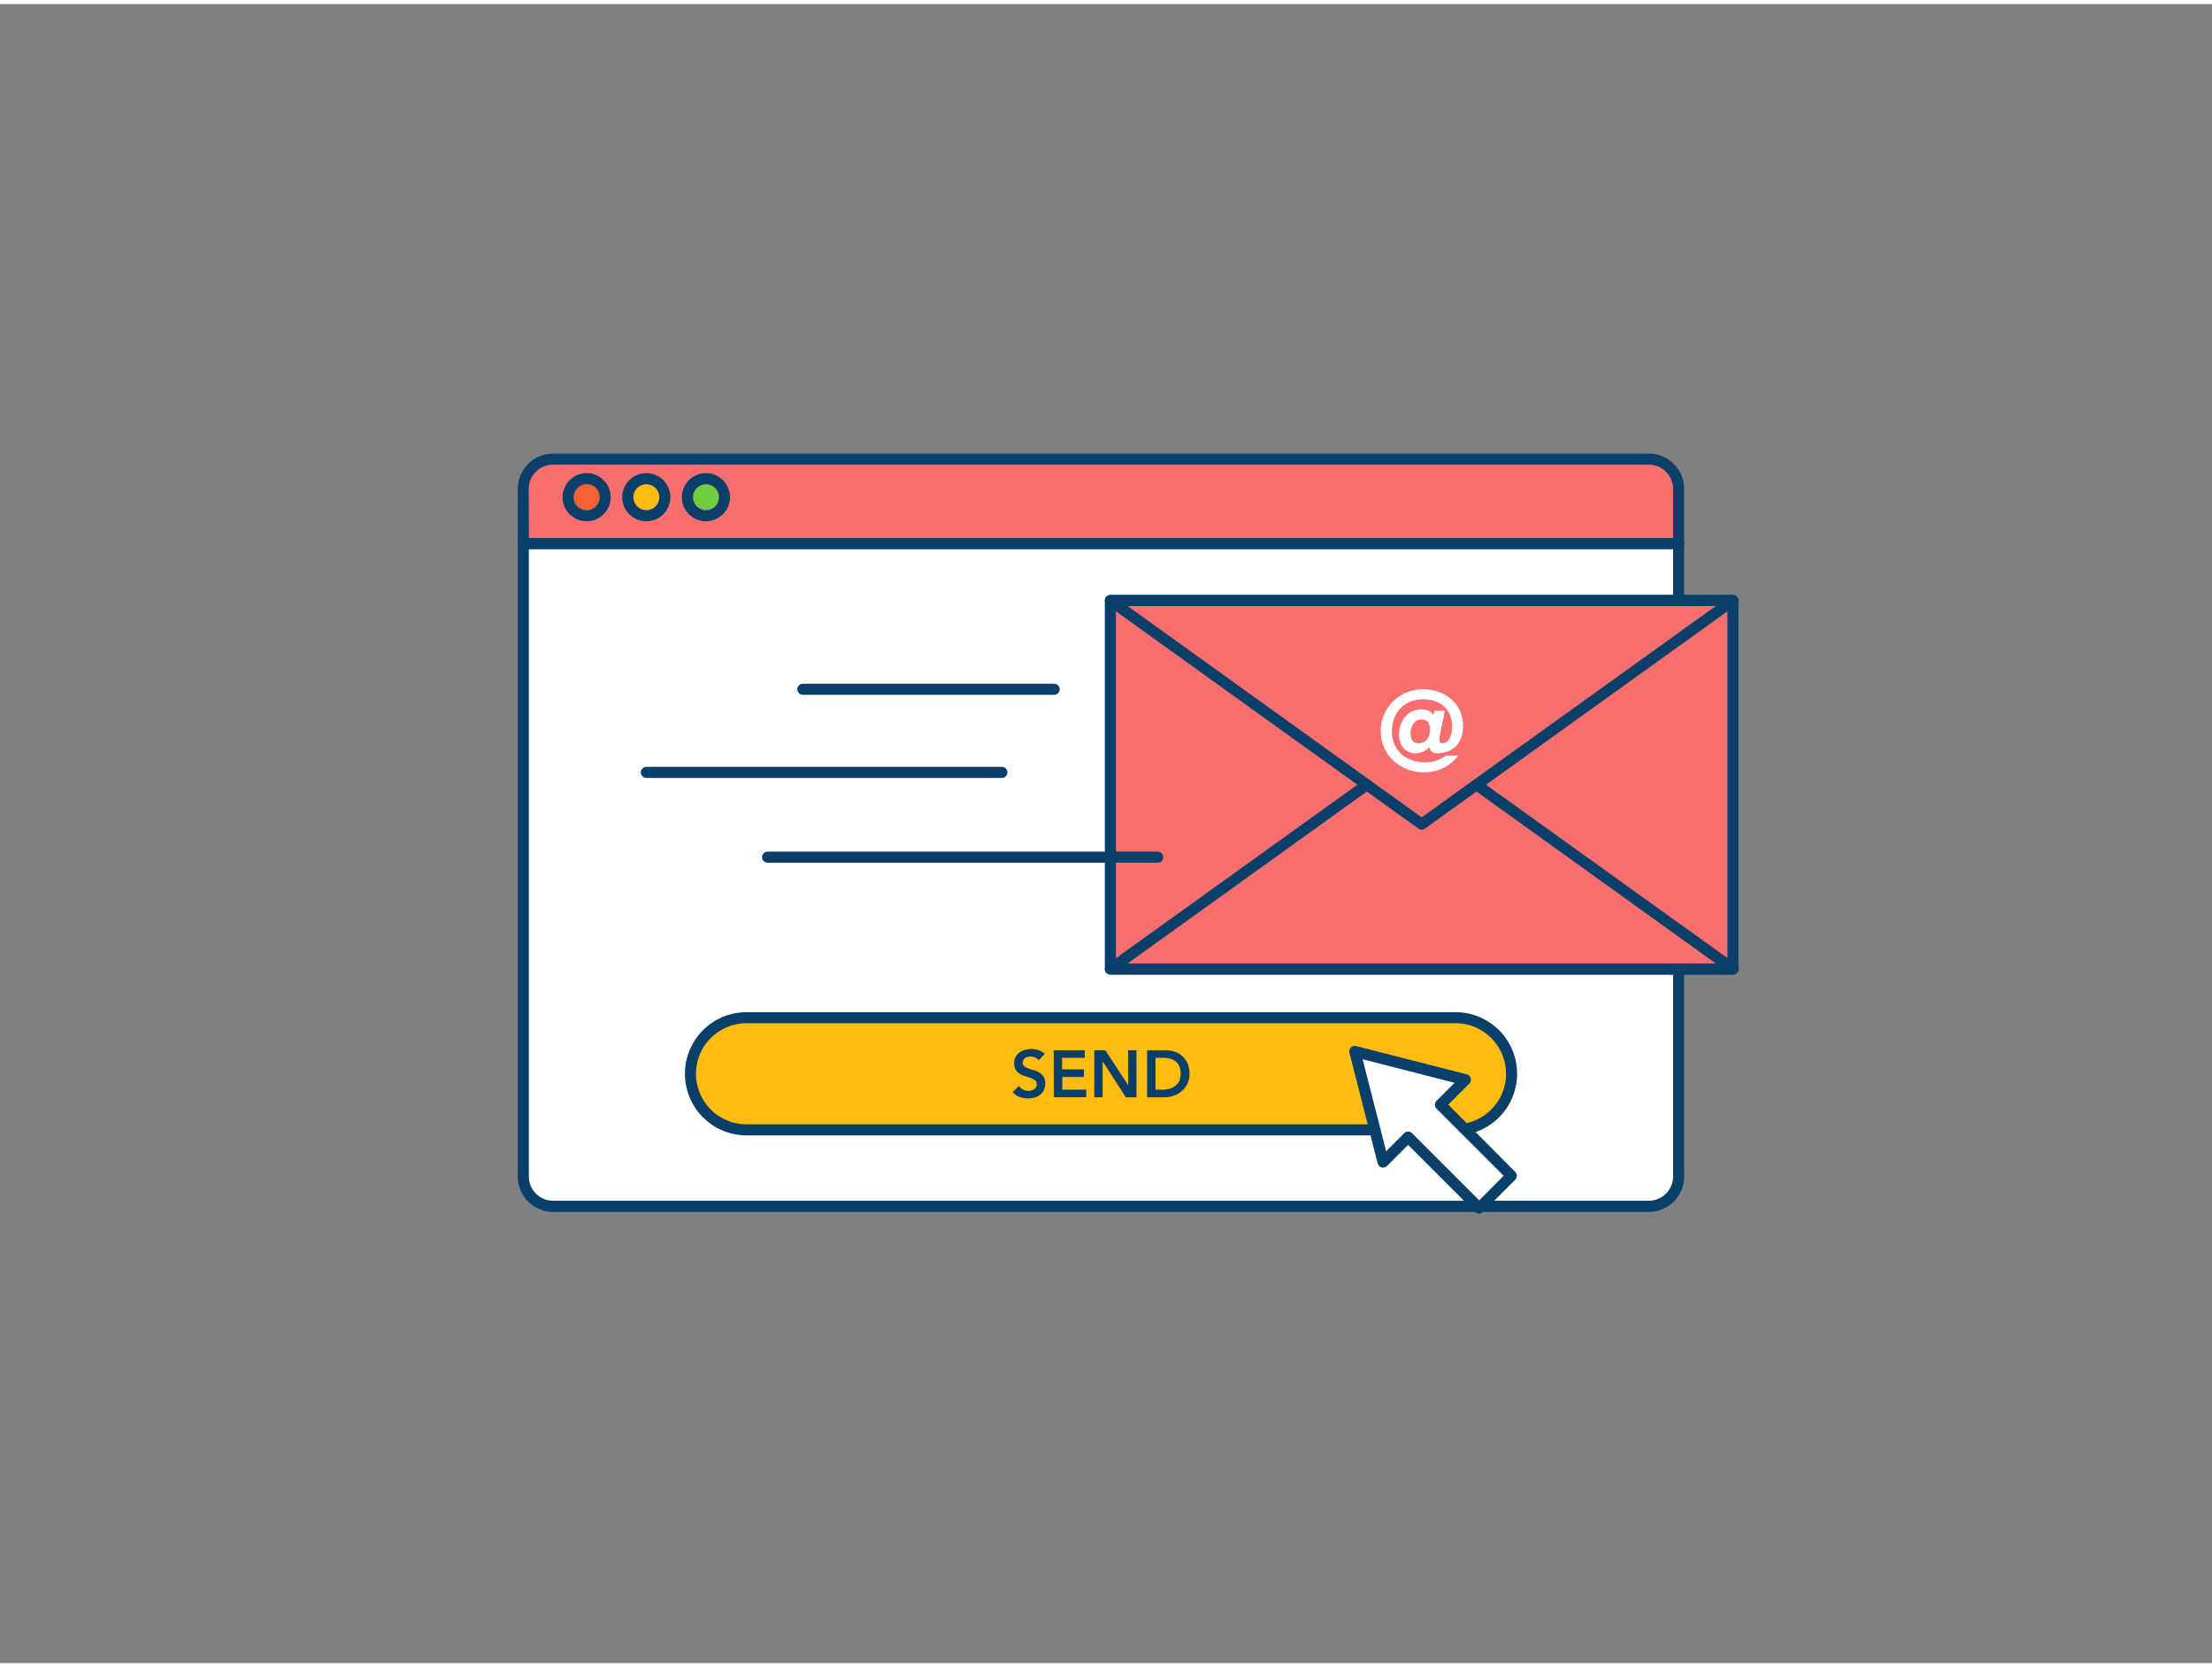 <svg xmlns="http://www.w3.org/2000/svg" viewBox="0 0 400 300" width="406" height="306" class="illustration styles_illustrationTablet__1DWOa"><rect x="0" y="0" width="400" height="300" fill="#808080" stroke="none"/><g id="_532_sending_emails_outline" data-name="#532_sending_emails_outline"><path d="M303.55,97.55V212a5.39,5.39,0,0,1-5.39,5.39H100A5.39,5.39,0,0,1,94.63,212V97.55Z" fill="#fff"></path><path d="M298.16,218.41H100A6.39,6.39,0,0,1,93.63,212V97.55a1,1,0,0,1,1-1H303.55a1,1,0,0,1,1,1V212A6.4,6.4,0,0,1,298.16,218.41ZM95.63,98.55V212a4.4,4.4,0,0,0,4.39,4.39H298.16a4.4,4.4,0,0,0,4.39-4.39V98.55Z" fill="#093f68"></path><path d="M100,82.28H298.16a5.39,5.39,0,0,1,5.39,5.39v9.89a0,0,0,0,1,0,0H94.63a0,0,0,0,1,0,0V87.67A5.39,5.39,0,0,1,100,82.28Z" fill="#f76e6e"></path><path d="M303.55,98.55H94.63a1,1,0,0,1-1-1V87.67A6.4,6.4,0,0,1,100,81.28H298.16a6.4,6.4,0,0,1,6.39,6.39v9.88A1,1,0,0,1,303.55,98.55Zm-207.92-2H302.55V87.67a4.4,4.4,0,0,0-4.39-4.39H100a4.4,4.4,0,0,0-4.39,4.39Z" fill="#093f68"></path><circle cx="106.08" cy="89.16" r="2.35" fill="#f56132"></circle><path d="M106.08,86.82a2.35,2.35,0,1,1-2.34,2.34,2.35,2.35,0,0,1,2.34-2.34m0-2a4.35,4.35,0,1,0,4.35,4.34,4.35,4.35,0,0,0-4.35-4.34Z" fill="#093f68"></path><circle cx="116.88" cy="89.16" r="2.35" fill="#ffbc0e"></circle><path d="M116.88,86.82a2.35,2.35,0,1,1-2.35,2.34,2.34,2.34,0,0,1,2.35-2.34m0-2a4.35,4.35,0,1,0,4.34,4.34,4.35,4.35,0,0,0-4.34-4.34Z" fill="#093f68"></path><circle cx="127.67" cy="89.16" r="2.35" fill="#70cc40"></circle><path d="M127.67,86.82a2.35,2.35,0,1,1-2.35,2.34,2.35,2.35,0,0,1,2.35-2.34m0-2A4.35,4.35,0,1,0,132,89.16a4.35,4.35,0,0,0-4.35-4.34Z" fill="#093f68"></path><rect x="200.79" y="107.85" width="112.58" height="66.63" fill="#f76e6e"></rect><path d="M313.37,175.48H200.79a1,1,0,0,1-1-1V107.85a1,1,0,0,1,1-1H313.37a1,1,0,0,1,1,1v66.63A1,1,0,0,1,313.37,175.48Zm-111.58-2H312.37V108.85H201.79Z" fill="#093f68"></path><polygon points="257.08 134.04 200.79 174.48 313.37 174.48 257.08 134.04" fill="#f76e6e"></polygon><path d="M313.37,175.48H200.79a1,1,0,0,1-.58-1.81l56.29-40.44a1,1,0,0,1,1.16,0L314,173.67a1,1,0,0,1-.59,1.81Zm-109.47-2H310.27l-53.19-38.21Z" fill="#093f68"></path><polygon points="257.08 148.29 200.79 107.85 313.37 107.85 257.08 148.29" fill="#f76e6e"></polygon><path d="M257.08,149.29a1,1,0,0,1-.58-.19l-56.29-40.44a1,1,0,0,1-.37-1.11,1,1,0,0,1,.95-.7H313.37a1,1,0,0,1,.95.7,1,1,0,0,1-.36,1.11l-56.3,40.44A.94.94,0,0,1,257.08,149.29ZM203.9,108.85l53.18,38.21,53.19-38.21Z" fill="#093f68"></path><path d="M260.47,131.76c0,.19-.08.41-.12.67a4.24,4.24,0,0,0-.06.66.77.77,0,0,0,.11.4.5.5,0,0,0,.44.17,1.32,1.32,0,0,0,.63-.17,1.63,1.63,0,0,0,.56-.55,3.28,3.28,0,0,0,.39-.94,5.26,5.26,0,0,0,.16-1.35,5.39,5.39,0,0,0-.4-2.13,4.31,4.31,0,0,0-1.09-1.55,4.62,4.62,0,0,0-1.67-.94,6.79,6.79,0,0,0-2.12-.31,5.83,5.83,0,0,0-2.28.43,5.16,5.16,0,0,0-1.77,1.19,5.36,5.36,0,0,0-1.14,1.81,6.34,6.34,0,0,0-.4,2.29,6.16,6.16,0,0,0,.44,2.38,5,5,0,0,0,1.25,1.78,5.63,5.63,0,0,0,1.88,1.12,7,7,0,0,0,2.37.39,6.76,6.76,0,0,0,2.11-.32,5.66,5.66,0,0,0,1.7-.91h2.23a7.17,7.17,0,0,1-2.72,2.27,8,8,0,0,1-3.48.78,8.25,8.25,0,0,1-3-.56,7.78,7.78,0,0,1-2.5-1.54,7.18,7.18,0,0,1-2.3-5.39,7.2,7.2,0,0,1,.61-3,7.41,7.41,0,0,1,1.65-2.39,7.69,7.69,0,0,1,2.46-1.58,7.85,7.85,0,0,1,3-.58,8.14,8.14,0,0,1,2.62.44,7,7,0,0,1,2.29,1.28,6.21,6.21,0,0,1,2.24,4.93,6.11,6.11,0,0,1-.25,1.86,4.84,4.84,0,0,1-.64,1.33,4,4,0,0,1-.89.89,4.29,4.29,0,0,1-1,.52,5.43,5.43,0,0,1-.95.26,6.45,6.45,0,0,1-.76.07,1.71,1.71,0,0,1-1.21-.35,1.15,1.15,0,0,1-.39-.75h0a4.57,4.57,0,0,1-1,.75,3.12,3.12,0,0,1-1.57.35,2.69,2.69,0,0,1-1.18-.26,2.62,2.62,0,0,1-.92-.69,3.19,3.19,0,0,1-.6-1.07,4.34,4.34,0,0,1-.21-1.38,5.36,5.36,0,0,1,.28-1.7,4.92,4.92,0,0,1,.8-1.46,3.88,3.88,0,0,1,1.26-1,3.76,3.76,0,0,1,1.7-.37,3.07,3.07,0,0,1,1.34.26,1.83,1.83,0,0,1,.84.89h0l.16-.91h1.9Zm-1.87-.55a2.32,2.32,0,0,0-.37-1.33,1.27,1.27,0,0,0-1.13-.52,1.74,1.74,0,0,0-1.47.72,2.86,2.86,0,0,0-.55,1.78,3.57,3.57,0,0,0,.06.65,1.77,1.77,0,0,0,.21.57,1.33,1.33,0,0,0,.43.42,1.42,1.42,0,0,0,.7.16,2.32,2.32,0,0,0,1-.22,1.83,1.83,0,0,0,.65-.58,2.43,2.43,0,0,0,.34-.79A4.19,4.19,0,0,0,258.6,131.21Z" fill="#fff"></path><path d="M190.63,124.9H145.18a1,1,0,0,1,0-2h45.45a1,1,0,0,1,0,2Z" fill="#093f68"></path><path d="M181.17,139.93H116.88a1,1,0,0,1,0-2h64.29a1,1,0,1,1,0,2Z" fill="#093f68"></path><path d="M209.36,155.26H138.8a1,1,0,0,1,0-2h70.56a1,1,0,0,1,0,2Z" fill="#093f68"></path><rect x="124.85" y="183.29" width="148.47" height="20.27" rx="10.14" fill="#ffbc0e"></rect><path d="M263.19,204.57H135a11.14,11.14,0,0,1,0-22.28h128.2a11.14,11.14,0,0,1,0,22.28ZM135,184.29a9.14,9.14,0,0,0,0,18.28h128.2a9.14,9.14,0,0,0,0-18.28Z" fill="#093f68"></path><path d="M187.82,191a1.29,1.29,0,0,0-.64-.51,2.21,2.21,0,0,0-1.36-.11,1.35,1.35,0,0,0-.44.2,1,1,0,0,0-.32.34,1,1,0,0,0-.12.5.8.8,0,0,0,.3.66,3,3,0,0,0,.74.39c.3.11.62.22,1,.33a3.68,3.68,0,0,1,1,.43,2.45,2.45,0,0,1,.74.73,2.17,2.17,0,0,1,.3,1.21,2.65,2.65,0,0,1-.25,1.2,2.34,2.34,0,0,1-.68.84,2.9,2.9,0,0,1-1,.51,4.17,4.17,0,0,1-1.19.16,4.38,4.38,0,0,1-1.52-.26,2.92,2.92,0,0,1-1.26-.89l1.14-1.1a1.83,1.83,0,0,0,.73.65,2,2,0,0,0,1,.24,2,2,0,0,0,.53-.08,1.71,1.71,0,0,0,.48-.21,1.24,1.24,0,0,0,.35-.37,1.07,1.07,0,0,0,.13-.51.89.89,0,0,0-.3-.72,2.45,2.45,0,0,0-.75-.42,9.14,9.14,0,0,0-1-.33,4.47,4.47,0,0,1-1-.43,2.31,2.31,0,0,1-.74-.72,2.15,2.15,0,0,1-.3-1.21,2.29,2.29,0,0,1,.27-1.14,2.42,2.42,0,0,1,.7-.79,3.14,3.14,0,0,1,1-.48,4.43,4.43,0,0,1,1.15-.15,4.06,4.06,0,0,1,1.3.2,3,3,0,0,1,1.13.67Z" fill="#093f68"></path><path d="M190.54,189.18h5.63v1.37h-4.11v2.09H196V194h-3.9v2.3h4.33v1.37h-5.85Z" fill="#093f68"></path><path d="M197.88,189.18h2l4.12,6.31h0v-6.31h1.51v8.5h-1.92l-4.2-6.52h0v6.52h-1.51Z" fill="#093f68"></path><path d="M207.43,189.18h3.35a5.18,5.18,0,0,1,1.62.26,3.85,3.85,0,0,1,2.34,2.11,4.54,4.54,0,0,1,.36,1.88,4,4,0,0,1-1.49,3.21,4.43,4.43,0,0,1-1.45.78,5.1,5.1,0,0,1-1.56.26h-3.17Zm2.64,7.13a5.29,5.29,0,0,0,1.34-.16,3.13,3.13,0,0,0,1.09-.51,2.27,2.27,0,0,0,.74-.88,3,3,0,0,0,.27-1.33,3.31,3.31,0,0,0-.24-1.32,2.24,2.24,0,0,0-.66-.89,2.83,2.83,0,0,0-1-.51,4.72,4.72,0,0,0-1.28-.16h-1.38v5.76Z" fill="#093f68"></path><polygon points="264.99 194.52 245.01 189.41 250.13 209.39 254.63 204.88 267.48 217.72 273.32 211.87 260.48 199.03 264.99 194.52" fill="#fff"></polygon><path d="M267.48,218.72a1,1,0,0,1-.71-.29l-12.14-12.14-3.8,3.8a1,1,0,0,1-1,.26,1,1,0,0,1-.7-.71l-5.11-20a1,1,0,0,1,1.21-1.22l20,5.11a1,1,0,0,1,.46,1.68l-3.8,3.8L274,211.17a1,1,0,0,1,.29.7,1,1,0,0,1-.29.71l-5.85,5.85A1,1,0,0,1,267.48,218.72Zm-12.85-14.84a1,1,0,0,1,.71.29l12.14,12.14,4.43-4.44-12.14-12.13a1,1,0,0,1-.29-.71,1.05,1.05,0,0,1,.29-.71l3.27-3.26L246.4,190.8l4.26,16.64,3.27-3.27A1,1,0,0,1,254.63,203.88Z" fill="#093f68"></path></g></svg>
